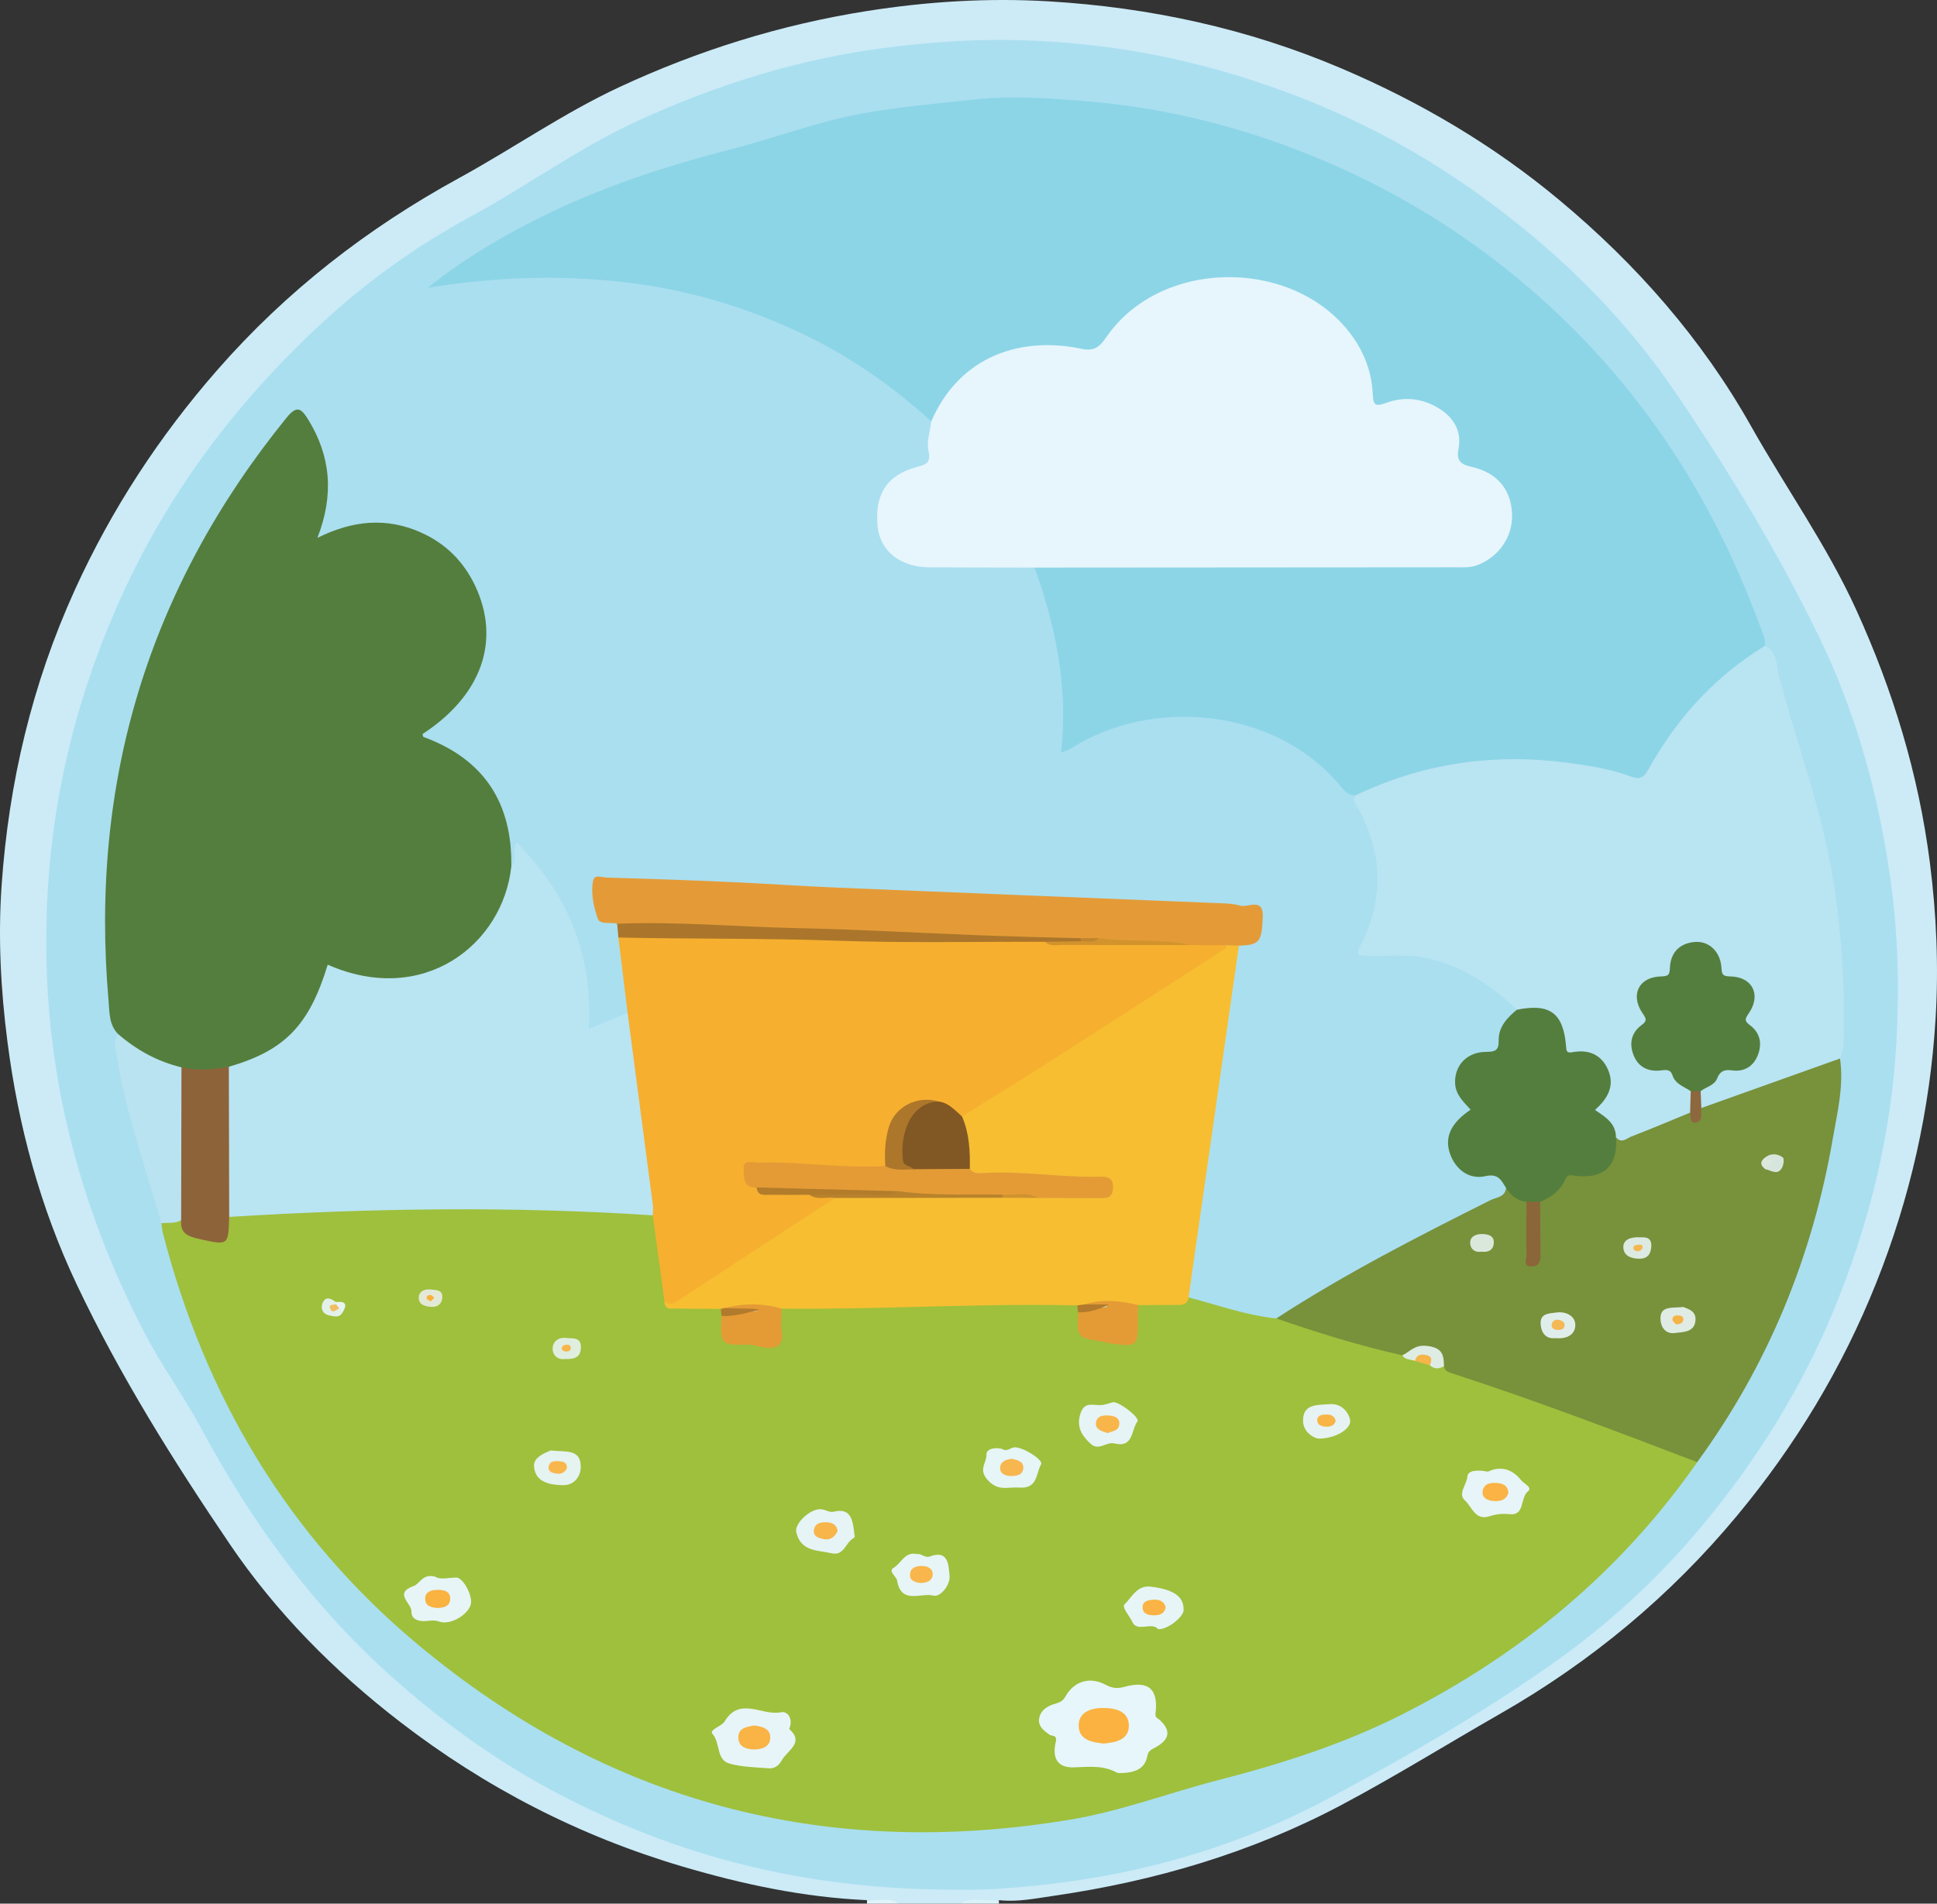 <?xml version="1.0" encoding="utf-8"?>
<!-- Generator: Adobe Illustrator 16.0.3, SVG Export Plug-In . SVG Version: 6.00 Build 0)  -->
<!DOCTYPE svg PUBLIC "-//W3C//DTD SVG 1.1//EN" "http://www.w3.org/Graphics/SVG/1.1/DTD/svg11.dtd">
<svg version="1.1" id="Layer_1" xmlns="http://www.w3.org/2000/svg" xmlns:xlink="http://www.w3.org/1999/xlink" x="0px" y="0px"
	 width="297.308px" height="292.259px" viewBox="0 0 297.308 292.259" enable-background="new 0 0 297.308 292.259"
	 xml:space="preserve">
<rect x="0" y="0" width="297.308" height="292.259" fill="#333333" stroke="none"/>
<g>
	<path fill-rule="evenodd" clip-rule="evenodd" fill="#CCEBF6" d="M133.065,291.722c-9.66-0.428-19.04-2.423-28.274-5.15
		c-15.866-4.686-30.335-12.145-43.425-22.249c-10.066-7.771-18.973-16.751-26.099-27.263c-8.668-12.786-16.886-25.911-23.506-39.893
		c-5.58-11.785-8.955-24.286-10.624-37.277c-1.026-7.979-1.444-15.979-0.892-23.934C1.336,120.202,4.914,105,11.503,90.528
		c5.623-12.347,12.918-23.506,21.841-33.714c10.599-12.125,23.07-21.796,37.142-29.496c8.293-4.538,16.066-9.992,24.667-13.987
		c12.089-5.615,24.676-9.541,37.868-11.631c9.29-1.473,18.633-2.048,27.968-1.492c15.48,0.922,30.492,4.164,44.845,10.269
		c12.139,5.164,23.381,11.797,33.496,20.228c11.825,9.855,21.893,21.315,29.462,34.762c5.306,9.425,11.613,18.261,16.122,28.158
		c5.646,12.393,9.556,25.212,11.294,38.763c1.024,7.985,1.366,15.977,0.887,23.937c-0.845,14.012-3.905,27.596-9.136,40.689
		c-5.211,13.044-12.395,24.91-21.32,35.656c-10.244,12.333-22.438,22.469-36.391,30.446c-8.124,4.646-16.081,9.602-24.342,13.989
		c-13.839,7.349-28.706,11.71-44.178,13.951c-2.756,0.399-5.559,0.987-8.398,0.665c-1.963,0.719-4.073-0.228-6.031,0.537
		c-3.1,0-6.2,0-9.3,0C136.416,291.511,134.653,292.419,133.065,291.722z"/>
	<path fill-rule="evenodd" clip-rule="evenodd" fill="#DBF1F8" d="M147.298,292.259c1.923-1.161,4.028-0.272,6.031-0.538
		c-0.009,0.18-0.013,0.358-0.014,0.538C151.31,292.259,149.304,292.259,147.298,292.259z"/>
	<path fill-rule="evenodd" clip-rule="evenodd" fill="#E1F3F9" d="M133.065,291.722c1.64,0.217,3.388-0.55,4.934,0.537
		c-1.642,0-3.283,0-4.924,0C133.075,292.08,133.072,291.901,133.065,291.722z"/>
	<path fill-rule="evenodd" clip-rule="evenodd" fill="#AADFF0" d="M147.823,290.121c-24.017,0.155-44.015-5.114-62.787-15.084
		c-9.09-4.828-17.351-10.85-25.055-17.742c-12.087-10.814-21.372-23.653-29.012-37.844c-2.71-5.033-6.1-9.676-8.756-14.771
		c-5.152-9.877-9.091-20.166-11.698-31.004c-2.957-12.29-3.942-24.778-3.166-37.309c0.978-15.781,4.901-30.896,11.543-45.345
		c7.494-16.302,18.162-30.169,31.333-42.165c6.658-6.064,14.014-11.259,21.949-15.572c8.624-4.688,16.591-10.521,25.537-14.648
		c12.608-5.817,25.714-9.848,39.561-11.47c5.876-0.688,11.738-1.125,17.647-1.03c10.93,0.175,21.685,1.676,32.191,4.643
		c13.842,3.908,26.779,9.858,38.569,18.136c12.297,8.633,23.054,18.915,31.509,31.365c8.119,11.956,15.606,24.338,21.944,37.338
		c5.762,11.819,9.205,24.374,11.037,37.427c1.171,8.343,1.378,16.707,0.906,25.029c-0.813,14.313-4.239,28.116-9.748,41.376
		c-4.991,12.017-11.849,22.92-20.145,32.884c-6.766,8.126-14.546,15.245-23.215,21.317c-10.804,7.566-22.257,14.129-33.844,20.353
		c-12.87,6.913-26.75,11.165-41.328,13.037C156.918,289.797,151.06,290.228,147.823,290.121z"/>
	<path fill-rule="evenodd" clip-rule="evenodd" fill="#9EC03C" d="M182.438,199.187c4.466,1.161,8.829,2.751,13.46,3.229
		c5.22,0.424,9.986,2.602,14.984,3.884c1.316,0.338,2.602,0.804,3.917,1.156c0.88,0.29,1.748,0.621,2.632,0.906
		c0.716,0.234,1.42,0.51,2.146,0.719c0.832,0.32,1.771,0.15,2.587,0.555c5.527,2.397,11.35,3.961,16.985,6.052
		c6.407,2.377,12.826,4.716,19.15,7.308c0.83,0.341,1.759,0.562,2.205,1.483c-11.773,16.862-27.12,29.558-45.404,38.783
		c-8.969,4.525-18.462,7.546-28.189,10.054c-7.557,1.949-14.888,4.757-22.632,6.045c-37.49,6.236-71.039-2.552-100.195-26.929
		c-19.886-16.628-32.565-37.971-39.057-63.022c-0.135-0.522-0.174-1.069-0.258-1.604c0.959-0.857,2.076-0.992,3.28-0.719
		c0.788,0.933,1.313,2.04,2.715,2.433c2.809,0.784,2.965,0.794,3.838-1.996c0.199-0.639,0.491-1.148,1.153-1.39
		c3.333-0.581,6.721-0.571,10.066-0.738c11.183-0.557,22.388-1.117,33.579-0.578c5.278,0.254,10.549,0.375,15.826,0.489
		c1.643,0.035,3.271,0.25,4.788,0.959c1.287,0.974,1.353,2.438,1.547,3.856c0.413,3.017,0.585,6.068,1.329,9.028
		c0.466,1.282,1.582,0.901,2.513,0.976c1.762,0.14,3.591-0.339,5.27,0.578c0.329,0.327,0.506,0.731,0.607,1.175
		c0.329,1.151-0.35,2.863,1.113,3.357c1.842,0.622,3.857,0.925,5.824,0.627c0.991-0.149,0.865-1.224,0.959-2.012
		c0.146-1.212-0.171-2.579,1.152-3.401c0.687-0.304,1.413-0.401,2.143-0.388c13.209,0.248,26.397-0.957,39.608-0.572
		c1.001,0.029,2.009,0.012,2.949,0.439c0.478,0.227,0.726,0.638,0.883,1.113c0.472,3.585,2.724,5.143,6.409,4.514
		c1.126-0.192,1.457-0.856,1.55-1.847c0.115-1.226-0.168-2.543,0.779-3.593C177.158,199.061,179.887,199.876,182.438,199.187z"/>
	<path fill-rule="evenodd" clip-rule="evenodd" fill="#8CD5E7" d="M208.026,122.129c-1.271-0.025-1.917-1.023-2.6-1.823
		c-9.898-11.592-28.691-13.339-41.085-5.36c-0.36,0.232-0.804,0.335-1.472,0.604c1.114-9.994-0.823-19.302-4.066-28.412
		c1.216-1.16,2.749-0.772,4.159-0.774c19.577-0.027,39.155-0.017,58.732-0.02c1.184,0,2.372,0.068,3.546-0.118
		c3.26-0.515,5.714-3.214,5.976-6.544c0.253-3.225-1.602-6.211-4.805-7.071c-2.349-0.63-3.482-1.541-3.396-4.247
		c0.132-4.098-3.4-6.557-8.205-6.157c-4.256,0.354-4.256,0.354-5.186-3.773c-1.771-7.863-8.511-13.805-17.035-14.743
		c-5.9-0.649-11.644-0.119-16.804,3.296c-2.082,1.377-3.941,2.965-5.273,5.072c-1.236,1.956-2.851,2.543-5.112,2.134
		c-3.245-0.587-6.525-0.617-9.755,0.233c-4.938,1.299-8.54,4.304-11.071,8.682c-0.387,0.668-0.553,1.612-1.636,1.579
		c-6.156-5.593-12.937-10.271-20.487-13.779c-8.452-3.927-17.297-6.516-26.574-7.575c-5.022-0.573-10.037-0.796-15.111-0.631
		c-5.075,0.165-10.077,0.658-15.129,1.488c4.366-3.538,9.1-6.466,13.999-9.116c10.215-5.522,21.093-9.216,32.333-12.092
		c6.843-1.75,13.482-4.315,20.466-5.58c5.613-1.016,11.292-1.487,16.956-2.113c5.954-0.657,11.824-0.196,17.647,0.282
		c10.958,0.899,21.639,3.455,31.947,7.397c11.726,4.485,22.54,10.629,32.333,18.434c8.612,6.864,16.189,14.802,22.638,23.774
		c7.217,10.041,12.648,20.999,16.805,32.614c0.148,0.415,0.113,0.895,0.164,1.345c-0.341,1.156-1.361,1.687-2.23,2.309
		c-6.181,4.424-11.08,10.003-14.812,16.587c-1.038,1.833-2.155,2.313-4.194,1.723c-13.031-3.773-25.897-3.397-38.536,1.772
		C210.172,121.928,209.19,122.565,208.026,122.129z"/>
	<path fill-rule="evenodd" clip-rule="evenodd" fill="#547E3D" d="M18.164,158.786c-1.449-1.412-1.344-3.342-1.497-5.088
		c-2.932-33.498,6.068-63.36,27.281-89.526c1.563-1.927,2.225-1.597,3.362,0.25c3.484,5.659,3.97,11.555,1.414,18.154
		c5.426-2.704,10.599-3.159,15.808-0.86c3.805,1.679,6.619,4.441,8.402,8.224c3.97,8.422,0.983,16.843-8.076,22.752
		c0.046,0.157,0.057,0.418,0.151,0.452c9.27,3.401,13.639,10.111,13.468,19.898c0.688,0.816,0.434,1.717,0.206,2.598
		c-3.188,12.331-14.383,17.384-25.145,14.249c-2.394-0.697-3.059-0.251-3.818,1.959c-2.395,6.967-7.503,10.976-14.614,12.563
		c-2.31,0.559-4.623,0.817-6.945,0.076C24.332,163.457,20.404,162.601,18.164,158.786z"/>
	<path fill-rule="evenodd" clip-rule="evenodd" fill="#E7F6FC" d="M142.938,64.688c4.454-10.242,13.985-13.064,23.104-11.129
		c1.912,0.406,2.757-0.325,3.732-1.75c8.726-12.756,30.434-12.219,38.531,0.927c1.454,2.36,2.273,4.979,2.396,7.735
		c0.072,1.597,0.295,2.047,2.013,1.402c2.867-1.077,5.772-0.726,8.354,0.962c2.142,1.399,3.308,3.479,2.794,6.075
		c-0.366,1.855,0.384,2.403,2.016,2.767c3.902,0.871,6.051,3.465,6.204,7.208c0.143,3.477-1.959,6.548-5.26,7.854
		c-1.162,0.459-2.33,0.354-3.501,0.355c-21.507,0.022-43.013,0.032-64.52,0.044c-5.366-0.011-10.732-0.01-16.099-0.038
		c-4.484-0.023-7.575-2.443-7.985-6.211c-0.539-4.956,1.414-7.958,5.979-9.186c1.257-0.338,2.271-0.56,1.821-2.469
		C142.189,67.829,142.766,66.211,142.938,64.688z"/>
	<path fill-rule="evenodd" clip-rule="evenodd" fill="#B9E4F2" d="M208.026,122.129c10.338-4.955,21.177-6.528,32.535-5.033
		c3.337,0.439,6.626,0.955,9.776,2.126c1.371,0.51,1.974,0.17,2.701-1.14c4.342-7.822,10.203-14.258,17.888-18.948
		c1.986,0.951,1.699,3.077,2.117,4.656c2.663,10.055,6.363,19.831,8.132,30.127c1.522,8.87,2.053,17.805,1.773,26.791
		c-0.019,0.605-0.343,1.2-0.524,1.8c-0.437,0.933-1.351,1.17-2.199,1.474c-5.575,1.995-11.164,3.952-16.698,6.063
		c-0.833,0.317-1.697,0.743-2.61,0.185c-0.541-0.769-0.54-1.614-0.356-2.485c1.702-1.901,3.013-4.134,6.112-4.359
		c2.513-0.183,3.488-2.896,1.857-4.92c-1.084-1.347-1.198-2.343-0.439-3.875c0.972-1.962,0.196-3.421-2.006-3.763
		c-1.717-0.268-2.521-0.903-2.746-2.669c-0.216-1.69-1.329-2.82-3.167-2.759c-1.678,0.057-2.75,1.111-2.965,2.694
		c-0.231,1.701-0.904,2.465-2.686,2.725c-2.332,0.34-3.053,1.803-1.985,3.956c0.732,1.478,0.489,2.395-0.493,3.63
		c-1.64,2.063-0.756,4.756,1.751,4.957c3.077,0.247,4.424,2.444,6.168,4.32c0.256,1.011,0.252,2.009-0.126,2.991
		c-3.051,2.667-6.984,3.413-10.61,4.823c-0.499,0.194-1.027-0.198-1.42-0.596c-0.23-0.28-0.348-0.653-0.583-0.914
		c-1.882-2.07-3.243-3.898-1.067-6.926c1.353-1.883-0.98-4.861-3.565-4.772c-2.108,0.073-2.903-0.517-3.038-2.657
		c-0.181-2.859-1.719-4.115-4.642-4.29c-0.71-0.042-1.463,0.231-2.096-0.314c-4.108-3.97-8.742-6.989-14.474-8.044
		c-3.235-0.595-6.516,0.037-9.743-0.351c-0.371-0.731,0.118-1.243,0.385-1.78c3.485-7.032,3.222-13.966-0.562-20.791
		C208.069,123.426,207.495,122.913,208.026,122.129z"/>
	<path fill-rule="evenodd" clip-rule="evenodd" fill="#F6AF2F" d="M101.987,199.823c-0.598-4.411-1.196-8.822-1.794-13.234
		c-0.86-0.932-0.992-2.136-1.128-3.296c-0.972-8.298-2.101-16.577-3.077-24.875c-0.12-1.015-0.176-1.989,0.343-2.913
		c-0.471-3.857-0.941-7.715-1.413-11.571c1.154-1.004,2.572-0.78,3.915-0.794c6.831-0.071,13.688-0.309,20.487,0.133
		c13.644,0.884,27.295,0.11,40.932,0.649c2.215,0.699,4.497,0.376,6.75,0.393c5.165,0.039,10.331,0.033,15.494-0.004
		c1.734-0.015,3.479-0.155,5.19,0.267c1.696,1.39,0.054,1.985-0.733,2.551c-3.626,2.604-7.465,4.892-11.219,7.304
		c-8.273,5.317-16.537,10.653-24.858,15.896c-0.92,0.579-1.777,1.294-2.932,1.38c-1.64-0.252-2.655-1.769-4.259-2.095
		c-3.53-0.445-5.789,1.183-6.791,4.626c-0.494,1.696,0.184,3.682-1.282,5.124c-3.764,0.796-7.554,0.544-11.321,0.145
		c-2.352-0.25-4.693-0.253-7.042-0.234c-0.694,0.005-1.561-0.105-1.833,0.785c-0.253,0.823,0.409,1.313,0.932,1.81
		c1.349,1.266,3.022,0.644,4.557,0.769c1.052,0.086,2.117-0.027,3.163,0.191c1.212,0.502,2.585,0.207,3.789,0.75
		c1.031,1.743-0.756,1.997-1.522,2.492c-5.876,3.794-11.719,7.643-17.649,11.354c-1.386,0.868-2.687,1.881-4.146,2.617
		C103.709,200.46,102.72,201.202,101.987,199.823z"/>
	<path fill-rule="evenodd" clip-rule="evenodd" fill="#78913B" d="M261.134,170.109c7.097-2.533,14.193-5.067,21.29-7.601
		c0.609,4.18-0.41,8.232-1.107,12.278c-3.127,18.146-9.939,34.775-20.813,49.691c-12.43-4.751-24.866-9.486-37.527-13.602
		c-0.624-0.203-1.238-0.345-1.341-1.132c-1.75-2.733-2.326-2.883-6.401-1.671c-6.568-1.468-12.982-3.46-19.337-5.657
		c10.519-6.849,21.671-12.545,32.872-18.16c0.881-0.441,2.253-0.434,2.39-1.884c1.519,0.37,2.634,1.315,3.581,2.503
		c0.644,2.648,0.06,5.361,0.459,8.702c0.975-3.281,0.097-6.083,0.781-8.726c1.069-1.809,3.077-2.769,4.143-4.604
		c0.346-0.596,1.118-0.434,1.756-0.437c4.023-0.019,4.718-0.58,5.724-4.552c0.068-0.269,0.212-0.493,0.427-0.669
		c0.847,1.063,1.673,0.162,2.405-0.12c3.014-1.16,5.987-2.424,8.977-3.649C260.31,171.371,260.609,170.466,261.134,170.109z"/>
	<path fill-rule="evenodd" clip-rule="evenodd" fill="#B9E4F2" d="M96.332,155.504c1.293,9.819,2.59,19.639,3.87,29.46
		c0.069,0.532-0.002,1.082-0.009,1.624c-21.677-1.437-43.347-1.093-65.014,0.235c-0.834-0.753-0.868-1.778-0.878-2.774
		c-0.062-5.823-0.054-11.647-0.005-17.472c0.008-0.999,0.046-2.018,0.827-2.802c8.618-2.512,12.327-6.341,15.179-15.671
		c14.766,6.489,26.906-3.182,28.174-15.063c0.925-0.978,0.062-2.308,0.824-3.678c7.909,7.931,11.718,17.282,11.081,28.576
		C92.543,157.055,94.437,156.28,96.332,155.504z"/>
	<path fill-rule="evenodd" clip-rule="evenodd" fill="#F7BE32" d="M147.661,171.408c4.847-3.037,9.718-6.039,14.536-9.12
		c8.266-5.287,16.496-10.629,24.752-15.931c0.542-0.348,1.121-0.614,1.39-1.248c0.631-0.503,1.24-0.516,1.824,0.078
		c-2.4,16.746-4.801,33.491-7.2,50.237c-0.18,1.253-0.351,2.508-0.525,3.762c-0.199,1.264-1.161,1.15-2.066,1.153
		c-1.893,0.007-3.785,0.021-5.677,0.031c-2.65,0.81-5.39-0.305-8.046,0.379c-0.479,0.056-0.912-0.06-1.304-0.337
		c-15.129-0.359-30.243,0.665-45.37,0.501c-2.813,0.58-5.669-0.135-8.487,0.292c-0.31-0.003-0.594-0.09-0.854-0.257
		c-2.221-0.015-4.443-0.002-6.663-0.057c-0.802-0.021-1.912,0.37-1.985-1.069c0.565,0.301,1.049,0.529,1.736,0.078
		c8.128-5.348,16.281-10.656,24.428-15.976c1.052-1.011,2.388-0.736,3.631-0.741c7.278-0.031,14.558-0.013,21.836-0.021
		c1.862,0,3.727,0.048,5.587-0.027c3.417-0.192,6.894,0.348,10.478-0.374c-0.653-1.414-1.563-1.265-2.32-1.263
		c-4.982,0.008-9.928-0.867-14.925-0.604c-1.32,0.069-2.761,0.211-3.788-1.005C148.152,177.083,147.325,174.313,147.661,171.408z"/>
	<path fill-rule="evenodd" clip-rule="evenodd" fill="#E49B37" d="M190.163,145.187c-0.608-0.025-1.217-0.052-1.824-0.078
		c-1.831-0.009-3.662-0.017-5.494-0.025c-4.709-0.556-9.456-0.089-14.17-0.536c-1.017,0-2.032,0-3.049,0
		c-13.259-0.458-26.527-0.52-39.783-0.927c-9.342-0.286-18.68-0.822-28.03-0.955c-1.102-0.016-2.191-0.086-3.088-0.849
		c-1.02-0.293-2.628,0.225-2.988-0.819c-0.608-1.765-1.036-3.708-0.745-5.624c0.189-1.243,1.344-0.67,2.028-0.65
		c6.367,0.184,12.734,0.407,19.097,0.69c5.543,0.247,11.08,0.643,16.623,0.874c19.273,0.804,38.548,1.561,57.822,2.35
		c1.271,0.052,2.589,0.049,3.791,0.399c1.23,0.358,3.608-1.358,3.468,1.821C193.655,144.611,193.335,145.079,190.163,145.187z"/>
	<path fill-rule="evenodd" clip-rule="evenodd" fill="#547E3D" d="M234.303,184.506c-1.43-0.15-2.407-0.966-3.144-2.135
		c-0.729-1.158-1.187-2.256-3.169-1.8c-2.519,0.578-4.606-1.052-5.438-3.476c-0.864-2.52,0.139-4.679,3.17-6.733
		c-1.088-1.198-2.328-2.298-2.382-4.107c-0.078-2.7,1.819-4.76,4.775-4.765c1.382-0.002,1.946-0.235,1.916-1.722
		c-0.043-2.086,1.276-3.498,2.782-4.743c5.043-1.027,7.128,0.474,7.556,5.535c0.065,0.76,0.035,1.161,1,0.98
		c2.414-0.45,4.378,0.318,5.415,2.619c1.148,2.548-0.046,4.545-1.979,6.243c1.628,1.089,3.21,2.05,3.224,4.186
		c0.356,4.33-1.8,6.446-6.161,5.931c-0.78-0.092-1.244-0.331-1.672,0.655c-0.715,1.649-2.153,2.655-3.797,3.344
		C235.698,185.098,235,185.04,234.303,184.506z"/>
	<path fill-rule="evenodd" clip-rule="evenodd" fill="#B9E3F0" d="M18.164,158.786c2.839,2.439,6.031,4.203,9.69,5.075
		c1.112,0.821,1.033,2.055,1.042,3.212c0.047,5.696,0.057,11.394-0.007,17.09c-0.013,1.139,0.129,2.403-1.087,3.161
		c-0.942,0.597-2.021,0.329-3.034,0.481c-2.405-8.525-5.436-16.884-6.843-25.678C17.741,160.971,17.25,159.843,18.164,158.786z"/>
	<path fill-rule="evenodd" clip-rule="evenodd" fill="#AB762B" d="M94.724,141.817c9.2-0.374,18.374,0.479,27.562,0.672
		c9.077,0.19,18.157,0.705,27.234,1.069c5.453,0.22,10.904,0.345,16.356,0.483c0.196,0.34,0.113,0.585-0.25,0.734
		c-1.738-0.048-3.491,0.287-5.214-0.187c-10.649-0.031-21.309,0.208-31.946-0.168c-11.184-0.396-22.367-0.239-33.548-0.488
		C94.854,143.228,94.789,142.522,94.724,141.817z"/>
	<path fill-rule="evenodd" clip-rule="evenodd" fill="#8D633A" d="M27.802,187.324c0.017-7.821,0.034-15.643,0.051-23.464
		c2.431,0.566,4.853,0.347,7.271-0.085c0.018,7.683,0.037,15.365,0.056,23.048c-0.139,4.463-0.121,4.378-4.617,3.388
		C28.842,189.832,27.628,189.34,27.802,187.324z"/>
	<path fill-rule="evenodd" clip-rule="evenodd" fill="#E7F6FB" d="M172.227,272.211c-0.272-0.019-0.59,0.045-0.807-0.075
		c-2.108-1.161-4.316-0.877-6.61-0.801c-2.426,0.081-3.356-1.346-2.767-3.873c0.279-1.198-0.598-0.872-0.969-1.144
		c-0.833-0.608-1.696-1.228-1.591-2.349c0.113-1.199,1.013-1.899,2.091-2.278c0.748-0.263,1.445-0.31,1.943-1.208
		c1.323-2.385,3.744-3.124,6.164-1.84c1.048,0.556,1.798,0.64,2.959,0.319c3.658-1.009,5.178,0.373,4.717,4.11
		c-0.082,0.667,0.346,0.713,0.637,0.979c1.924,1.753,1.376,3.111-0.67,4.231c-0.541,0.297-1.068,0.474-1.215,1.279
		C175.724,271.682,174.062,272.115,172.227,272.211z"/>
	<path fill-rule="evenodd" clip-rule="evenodd" fill="#E7F5F9" d="M121.132,265.447c2.396,2.105-0.283,3.257-1.177,4.868
		c-0.448,0.807-1.13,1.234-1.98,1.166c-2.026-0.164-4.117-0.184-6.042-0.74c-2.016-0.584-1.342-3.148-2.58-4.558
		c-0.546-0.621,1.444-1.183,1.837-1.848c2.353-3.98,5.824-0.835,8.673-1.463C120.789,262.668,121.834,263.742,121.132,265.447z"/>
	<path fill-rule="evenodd" clip-rule="evenodd" fill="#E49B36" d="M166.417,200.263c2.771-0.86,5.526-0.58,8.277,0.106
		c-0.014,0.82-0.037,1.64-0.038,2.458c-0.001,3.836-0.136,3.96-4.003,3.458c-0.539-0.069-1.06-0.263-1.598-0.345
		c-3.726-0.571-3.727-0.566-3.587-4.473c1.308-0.913,2.819-0.683,4.271-0.788c0.369,0.011-0.086-0.585,0.031-0.239
		c0.008,0.022-0.041,0.058-0.146,0.053C168.553,200.441,167.413,201.347,166.417,200.263z"/>
	<path fill-rule="evenodd" clip-rule="evenodd" fill="#E49B36" d="M111.166,200.83c2.944-0.754,5.88-0.794,8.809,0.084
		c-0.01,1.088-0.164,2.197-0.002,3.26c0.418,2.754-1.074,3.02-3.179,2.622c-0.71-0.134-1.428-0.414-2.129-0.377
		c-4.141,0.219-4.129-0.288-3.92-4.384c1.501-0.587,3.385-0.861,5.597-0.749C114.427,200.695,112.663,202.236,111.166,200.83z"/>
	<path fill-rule="evenodd" clip-rule="evenodd" fill="#E7F5F7" d="M66.818,242.07c0.709,0.491,1.952,0.152,3.2,0.125
		c1.098-0.024,2.582,2.874,2.241,4.125c-0.445,1.637-3.179,3.234-4.843,2.636c-0.76-0.273-1.356-0.136-2.063-0.083
		c-1.041,0.076-2.245-0.221-2.195-1.46c0.052-1.273-2.817-2.806,0.342-3.923C64.466,243.149,64.856,241.515,66.818,242.07z"/>
	<path fill-rule="evenodd" clip-rule="evenodd" fill="#E7F5F8" d="M228.381,225.941c1.558-0.762,3.487-0.715,5.069,1.279
		c0.466,0.587,1.829,1.125,1.072,1.744c-1.249,1.022-0.406,3.756-2.835,3.501c-1.113-0.117-2.076,0.002-3.104,0.33
		c-2.15,0.688-2.663-1.47-3.733-2.434c-1.146-1.031,0.287-2.43,0.381-3.693C225.301,225.733,226.737,225.621,228.381,225.941z"/>
	<path fill-rule="evenodd" clip-rule="evenodd" fill="#E6F4F6" d="M131.168,235.831c0.12-0.259,0.06,0.201-0.178,0.327
		c-1.205,0.645-1.437,2.746-3.318,2.312c-2.146-0.496-4.75-0.209-5.456-3.254c-0.301-1.297,2.178-3.688,3.861-3.507
		c0.615,0.067,1.274,0.521,1.811,0.389C130.669,231.406,130.913,233.363,131.168,235.831z"/>
	<path fill-rule="evenodd" clip-rule="evenodd" fill="#E6F4F6" d="M170.849,215.265c1.072-0.016,4.151,2.407,3.737,2.957
		c-0.971,1.29-0.579,4.129-3.544,3.383c-1.186-0.299-2.385,1.189-3.601,0.086c-1.412-1.281-2.3-2.674-1.574-4.762
		c0.636-1.828,1.963-1.129,3.147-1.207C169.634,215.681,170.238,215.424,170.849,215.265z"/>
	<path fill-rule="evenodd" clip-rule="evenodd" fill="#E7F5F6" d="M140.68,238.586c0.741-0.151,1.257,0.665,2.071,0.36
		c2.938-1.099,2.831,1.583,2.992,2.933c0.171,1.423-1.397,3.38-2.497,3.086c-1.838-0.491-4.951,1.431-5.554-2.324
		c-0.099-0.615-1.434-1.414-0.534-1.942C138.339,240.004,138.888,238.184,140.68,238.586z"/>
	<path fill-rule="evenodd" clip-rule="evenodd" fill="#E6F5F6" d="M153.792,222.444c0.761,0.48,1.266-0.163,1.867-0.238
		c1.215-0.15,4.546,1.921,4.141,2.605c-0.81,1.363-0.468,3.789-3.367,3.572c-1.777-0.133-3.27,0.654-4.913-1.254
		c-1.377-1.598-0.04-2.605-0.111-3.816C151.354,222.407,152.809,222.163,153.792,222.444z"/>
	<path fill-rule="evenodd" clip-rule="evenodd" fill="#E7F5F7" d="M177.76,250.112c-0.997-1.182-3.217,0.548-3.963-1.111
		c-0.412-0.916-1.683-2.237-1.169-2.724c1.131-1.072,1.899-2.954,4.022-2.683c3.555,0.455,5.073,1.513,5.02,3.618
		C181.643,248.263,179.134,250.253,177.76,250.112z"/>
	<path fill-rule="evenodd" clip-rule="evenodd" fill="#E5F3F1" d="M84.529,222.682c2.223,0.273,4.67-0.327,4.611,2.594
		c-0.029,1.442-1.047,2.758-2.67,2.737c-2.02-0.026-4.331-0.404-4.508-2.9C81.865,223.746,83.587,223.07,84.529,222.682z"/>
	<path fill-rule="evenodd" clip-rule="evenodd" fill="#E6F3F2" d="M202.32,220.858c-1.13-0.227-2.243-1.272-2.309-2.563
		c-0.146-2.832,2.229-2.57,4.08-2.72c1.676-0.137,2.796,1.033,3.122,2.336C207.572,219.336,204.915,220.923,202.32,220.858z"/>
	<path fill-rule="evenodd" clip-rule="evenodd" fill="#DEECE3" d="M215.235,208.074c1.192-0.549,1.868-1.648,3.726-1.45
		c2.415,0.257,2.647,1.342,2.677,3.12c-0.746,0.438-1.47,0.477-2.156-0.123c-0.527-1.037-1.305-1.229-2.302-0.681
		C216.524,208.667,215.676,208.828,215.235,208.074z"/>
	<path fill-rule="evenodd" clip-rule="evenodd" fill="#DFEEDF" d="M86.644,208.649c-0.87,0.141-1.858-0.43-1.818-1.696
		c0.031-0.991,0.937-1.702,2.079-1.542c0.948,0.134,2.3-0.234,2.258,1.485C89.128,208.301,88.313,208.708,86.644,208.649z"/>
	<path fill-rule="evenodd" clip-rule="evenodd" fill="#E3E9D6" d="M66.231,200.642c-1.025-0.066-1.998-0.343-1.957-1.467
		c0.032-0.885,0.833-1.309,1.771-1.21c0.885,0.093,1.991,0.017,1.839,1.358C67.787,200.19,67.143,200.693,66.231,200.642z"/>
	<path fill-rule="evenodd" clip-rule="evenodd" fill="#B27A2C" d="M111.166,200.83c0.902,0.021,1.804,0.052,2.706,0.063
		c0.895,0.01,1.791,0.002,2.697,0.16c-1.923,0.496-3.815,1.087-5.824,0.981c-0.037-0.361-0.073-0.724-0.11-1.085
		C110.81,200.904,110.987,200.865,111.166,200.83z"/>
	<path fill-rule="evenodd" clip-rule="evenodd" fill="#B27A2C" d="M166.417,200.263c1.258,0,2.516,0,3.773,0
		c-1.532,0.783-3.068,1.282-4.723,1.204c-0.041-0.352-0.082-0.704-0.123-1.056C165.702,200.363,166.059,200.313,166.417,200.263z"/>
	<path fill-rule="evenodd" clip-rule="evenodd" fill="#E3F1E9" d="M52.613,201.429c-0.492,1.002-1.391,0.643-2.106,0.514
		c-0.925-0.168-1.317-1.007-1.033-1.795c0.446-1.236,1.315-0.809,2.094-0.241c0.197,0.096,0.255,0.245,0.179,0.443
		c-0.174,0.457,0.302,0.228,0.42,0.382C52.426,200.896,52.586,201.121,52.613,201.429z"/>
	<path fill-rule="evenodd" clip-rule="evenodd" fill="#F5B549" d="M217.179,208.94c0.275-1.081,1.106-1.075,1.905-0.856
		c0.89,0.244,0.56,0.945,0.396,1.537C218.714,209.394,217.947,209.167,217.179,208.94z"/>
	<path fill-rule="evenodd" clip-rule="evenodd" fill="#E7F5F7" d="M52.613,201.429c-0.174-0.188-0.348-0.377-0.522-0.565
		c-0.255-0.146-0.574-0.24-0.52-0.639c0.001-0.106,0-0.212-0.003-0.318C52.901,199.738,53.407,200.138,52.613,201.429z"/>
	<path fill-rule="evenodd" clip-rule="evenodd" fill="#547E3D" d="M259.509,167.529c-1.016-0.718-2.361-1.071-2.797-2.435
		c-0.309-0.966-1.012-0.846-1.761-0.758c-1.934,0.229-3.451-0.463-4.195-2.292c-0.721-1.769-0.404-3.472,1.179-4.644
		c0.914-0.677,0.77-0.978,0.177-1.846c-1.925-2.818-0.568-5.568,2.814-5.644c1.252-0.028,1.331-0.285,1.394-1.414
		c0.126-2.28,1.494-3.686,3.815-3.879c2.131-0.178,3.904,1.431,4.079,3.883c0.081,1.131,0.16,1.381,1.402,1.409
		c3.381,0.077,4.738,2.829,2.813,5.646c-0.593,0.868-0.74,1.166,0.174,1.844c1.58,1.172,1.9,2.868,1.185,4.643
		c-0.688,1.706-2.103,2.541-3.921,2.289c-1.188-0.164-1.862,0.104-2.308,1.236c-0.437,1.107-1.695,1.289-2.529,1.96
		C260.523,167.968,260.016,167.968,259.509,167.529z"/>
	<path fill-rule="evenodd" clip-rule="evenodd" fill="#8D673E" d="M259.509,167.529c0.507,0,1.014,0,1.521,0
		c0.035,0.86,0.069,1.721,0.104,2.581c-0.203,0.773,0.388,1.982-0.803,2.205c-1.044,0.195-0.783-0.876-0.92-1.495
		C259.444,169.723,259.476,168.626,259.509,167.529z"/>
	<path fill-rule="evenodd" clip-rule="evenodd" fill="#E49B36" d="M148.856,179.454c0.581,0.801,1.45,0.681,2.245,0.633
		c5.815-0.348,11.583,0.688,17.389,0.571c1.215-0.023,2.404-0.134,2.347,1.728c-0.053,1.688-1.144,1.566-2.252,1.563
		c-3.091-0.01-6.181-0.021-9.271-0.032c-1.886-0.547-3.815-0.121-5.721-0.26c-5.228-0.018-10.456,0.103-15.678-0.266
		c-6.682,0.356-13.327-0.557-19.998-0.561c-0.644-0.001-1.263-0.085-1.775-0.527c-2.192,0.172-1.923-1.751-2-2.823
		c-0.11-1.545,1.417-0.963,2.27-0.988c6.5-0.193,12.967,0.926,19.475,0.522c1.532-0.563,3.125,0.013,4.675-0.258
		C143.325,179.01,146.188,178.086,148.856,179.454z"/>
	<path fill-rule="evenodd" clip-rule="evenodd" fill="#815823" d="M148.856,179.454c-2.883,0.016-5.766,0.03-8.648,0.046
		c-1.888-0.022-2.37-1.161-2.412-2.83c-0.117-4.716,2.389-7.779,6.272-7.557c1.563,0.192,2.507,1.357,3.594,2.295
		C148.774,173.984,148.911,176.705,148.856,179.454z"/>
	<path fill-rule="evenodd" clip-rule="evenodd" fill="#AD772B" d="M144.068,169.113c-4.727,0.158-5.966,5.735-5.469,9.09
		c0.138,0.93,1.199,0.708,1.608,1.297c-1.465,0.053-2.951,0.29-4.322-0.486c-0.146-1.998-0.032-3.98,0.521-5.909
		C137.328,169.899,140.752,168.136,144.068,169.113z"/>
	<path fill-rule="evenodd" clip-rule="evenodd" fill="#B8822C" d="M137.972,182.882c5.273,0.729,10.58,0.43,15.874,0.526
		c0.19,0.109,0.253,0.218,0.188,0.324c-0.064,0.105-0.129,0.158-0.195,0.158c-8.563,0.012-17.125,0.022-25.688,0.034
		c-1.294-0.229-2.695,0.386-3.908-0.491c1.339-1.016,2.814-0.163,4.22-0.272C131.623,182.915,134.813,183.408,137.972,182.882z"/>
	<path fill-rule="evenodd" clip-rule="evenodd" fill="#B27C2B" d="M137.972,182.882c-2.425,1.114-4.98,0.303-7.47,0.479
		c-2.078,0.146-4.171,0.058-6.259,0.073c-2.04,0.002-4.079,0.021-6.118-0.002c-0.846-0.01-1.881,0.222-1.983-1.13
		C123.418,182.496,130.695,182.689,137.972,182.882z"/>
	<path fill-rule="evenodd" clip-rule="evenodd" fill="#D2932D" d="M160.413,144.589c1.817-0.027,3.635-0.055,5.452-0.082
		c0.844-0.569,1.918,0.149,2.749-0.49c4.72,0.671,9.536,0.06,14.23,1.066c-6.616-0.001-13.233,0.007-19.85-0.015
		C162.119,145.066,161.162,145.34,160.413,144.589z"/>
	<path fill-rule="evenodd" clip-rule="evenodd" fill="#8B6639" d="M234.303,184.506c0.699,0.004,1.399,0.008,2.098,0.012
		c0.014,2.731,0.011,5.462,0.051,8.192c0.014,0.937-0.215,1.648-1.271,1.719c-1.543,0.102-0.854-1.131-0.871-1.731
		C234.233,189.969,234.292,187.237,234.303,184.506z"/>
	<path fill-rule="evenodd" clip-rule="evenodd" fill="#E0EBE4" d="M258.379,200.654c0.585,0.267,1.924,0.537,1.865,1.943
		c-0.082,1.964-1.853,1.893-3.19,2.058c-1.416,0.175-2.13-0.894-2.188-2.086C254.761,200.414,256.621,200.852,258.379,200.654z"/>
	<path fill-rule="evenodd" clip-rule="evenodd" fill="#E0EEEB" d="M238.75,205.437c-1.398,0.176-2.122-0.726-2.263-1.963
		c-0.205-1.807,1.112-1.818,2.474-1.978c1.563-0.183,2.76,0.659,2.825,1.768C241.883,204.903,240.483,205.614,238.75,205.437z"/>
	<path fill-rule="evenodd" clip-rule="evenodd" fill="#DCEAE2" d="M251.816,189.963c0.617-0.008,1.737-0.105,1.637,1.432
		c-0.073,1.108-0.542,1.854-1.836,1.85c-1.344-0.005-2.494-0.499-2.452-1.874C249.197,190.32,250.292,189.858,251.816,189.963z"/>
	<path fill-rule="evenodd" clip-rule="evenodd" fill="#DAE8DC" d="M227.352,192.163c-1.058,0.194-1.753-0.539-1.699-1.438
		c0.059-0.975,0.993-1.32,2.01-1.265c0.913,0.05,1.661,0.327,1.619,1.335C229.236,191.876,228.501,192.312,227.352,192.163z"/>
	<path fill-rule="evenodd" clip-rule="evenodd" fill="#D7E6DC" d="M270.745,177.854c0.925-0.834,1.974-0.823,2.902-0.162
		c0.229,0.162,0.127,1.101-0.101,1.539c-0.676,1.306-1.692,0.45-2.592,0.271C270.746,178.97,271.135,178.363,270.745,177.854z"/>
	<path fill-rule="evenodd" clip-rule="evenodd" fill="#DCE8DB" d="M270.745,177.854c1.992,0.305,0.72,1.024,0.21,1.647
		C270.357,179.019,270.02,178.504,270.745,177.854z"/>
	<path fill-rule="evenodd" clip-rule="evenodd" fill="#D09230" d="M153.838,183.891c0.016-0.161,0.018-0.322,0.008-0.483
		c1.819,0.196,3.727-0.545,5.467,0.508C157.489,183.908,155.664,183.899,153.838,183.891z"/>
	<path fill-rule="evenodd" clip-rule="evenodd" fill="#C0842C" d="M168.614,144.017c-0.787,0.89-1.816,0.415-2.749,0.49
		c0.021-0.155,0.024-0.311,0.013-0.467C166.79,144.033,167.702,144.025,168.614,144.017z"/>
	<path fill-rule="evenodd" clip-rule="evenodd" fill="#FBB240" d="M169.412,267.683c-1.839-0.191-3.898-0.571-3.843-2.855
		c0.051-2.065,1.999-2.627,3.811-2.611c1.894,0.018,3.936,0.521,3.886,2.802C173.22,267.103,171.258,267.515,169.412,267.683z"/>
	<path fill-rule="evenodd" clip-rule="evenodd" fill="#FAB345" d="M115.75,264.906c1.212,0.16,2.511,0.451,2.477,1.905
		c-0.034,1.453-1.424,1.8-2.571,1.772c-1.037-0.024-2.291-0.382-2.333-1.746C113.276,265.282,114.577,265.112,115.75,264.906z"/>
	<path fill-rule="evenodd" clip-rule="evenodd" fill="#FAB241" d="M67.108,246.869c-0.862-0.083-1.851-0.262-1.845-1.414
		c0.006-1.154,0.978-1.359,1.931-1.37c0.968-0.01,1.922,0.23,1.907,1.381C69.086,246.584,68.156,246.853,67.108,246.869z"/>
	<path fill-rule="evenodd" clip-rule="evenodd" fill="#FAB344" d="M231.521,229.217c-0.399,1.158-1.349,1.312-2.396,1.217
		c-0.901-0.082-1.702-0.545-1.559-1.494c0.192-1.26,1.303-1.347,2.349-1.247C230.803,227.776,231.47,228.156,231.521,229.217z"/>
	<path fill-rule="evenodd" clip-rule="evenodd" fill="#F8B54A" d="M128.569,235.037c-0.414,0.924-1.132,1.458-2.117,1.266
		c-0.75-0.147-1.725-0.4-1.506-1.506c0.193-0.973,1.05-1.114,1.902-1.087C127.727,233.737,128.417,234.035,128.569,235.037z"/>
	<path fill-rule="evenodd" clip-rule="evenodd" fill="#F8B54A" d="M170.052,220.021c-0.939-0.276-1.887-0.54-1.841-1.489
		c0.057-1.157,1.082-1.289,2.025-1.215c0.861,0.067,1.698,0.381,1.556,1.426C171.657,219.729,170.64,219.703,170.052,220.021z"/>
	<path fill-rule="evenodd" clip-rule="evenodd" fill="#F9B64C" d="M141.208,243.024c-0.757-0.113-1.631-0.333-1.528-1.396
		c0.097-1.01,1.034-1.221,1.844-1.214c0.846,0.006,1.734,0.398,1.627,1.397C143.051,242.739,142.209,243.052,141.208,243.024z"/>
	<path fill-rule="evenodd" clip-rule="evenodd" fill="#F8B64E" d="M155.316,223.965c0.777,0.193,1.751,0.349,1.751,1.322
		c-0.001,1.147-0.99,1.339-1.935,1.317c-0.878-0.021-1.706-0.369-1.616-1.35C153.599,224.354,154.447,224.046,155.316,223.965z"/>
	<path fill-rule="evenodd" clip-rule="evenodd" fill="#FAB344" d="M178.923,246.735c-0.16,0.99-0.874,1.248-1.732,1.258
		c-0.839,0.01-1.745-0.157-1.813-1.139c-0.071-1.043,0.872-1.211,1.684-1.26C177.905,245.544,178.644,245.776,178.923,246.735z"/>
	<path fill-rule="evenodd" clip-rule="evenodd" fill="#F9B64C" d="M87.017,225.366c-0.316,0.773-0.94,0.993-1.702,0.858
		c-0.631-0.111-1.291-0.344-1.079-1.17c0.193-0.755,0.911-0.767,1.528-0.724C86.381,224.373,87.037,224.471,87.017,225.366z"/>
	<path fill-rule="evenodd" clip-rule="evenodd" fill="#F9B447" d="M205.01,218.139c-0.205,0.766-0.801,0.905-1.469,0.892
		c-0.684-0.013-1.365-0.256-1.355-0.999c0.01-0.813,0.795-0.862,1.425-0.865C204.276,217.164,204.856,217.371,205.01,218.139z"/>
	<path fill-rule="evenodd" clip-rule="evenodd" fill="#F7B64B" d="M86.783,207.491c-0.402-0.066-0.684-0.291-0.506-0.697
		c0.081-0.185,0.426-0.339,0.661-0.353c0.357-0.021,0.747,0.109,0.659,0.595C87.518,207.458,87.161,207.526,86.783,207.491z"/>
	<path fill-rule="evenodd" clip-rule="evenodd" fill="#FAB13C" d="M66.154,199.796c-0.267-0.16-0.608-0.249-0.648-0.411
		c-0.108-0.448,0.268-0.598,0.616-0.562c0.185,0.02,0.345,0.27,0.516,0.415C66.487,199.413,66.336,199.586,66.154,199.796z"/>
	<path fill-rule="evenodd" clip-rule="evenodd" fill="#F1BF62" d="M51.571,200.225c0.173,0.213,0.346,0.426,0.52,0.639
		c-0.501,0.208-1.124,0.959-1.443-0.058C50.453,200.184,51.226,200.384,51.571,200.225z"/>
	<path fill-rule="evenodd" clip-rule="evenodd" fill="#F6B345" d="M257.241,203.316c-0.147-0.186-0.523-0.443-0.536-0.719
		c-0.027-0.581,0.466-0.675,0.952-0.647c0.408,0.023,0.759,0.248,0.714,0.64C258.316,203.074,257.923,203.332,257.241,203.316z"/>
	<path fill-rule="evenodd" clip-rule="evenodd" fill="#F4B856" d="M239.026,202.598c0.679,0.082,1.138,0.359,1.132,0.829
		c-0.01,0.722-0.649,0.786-1.208,0.735c-0.488-0.044-0.886-0.285-0.768-0.874C238.291,202.749,238.721,202.624,239.026,202.598z"/>
	<path fill-rule="evenodd" clip-rule="evenodd" fill="#F6B751" d="M252.096,191.586c-0.135,0.403-0.446,0.516-0.832,0.493
		c-0.466-0.027-0.676-0.398-0.506-0.71c0.115-0.21,0.598-0.285,0.919-0.293C251.883,191.072,252.235,191.191,252.096,191.586z"/>
</g>
</svg>
